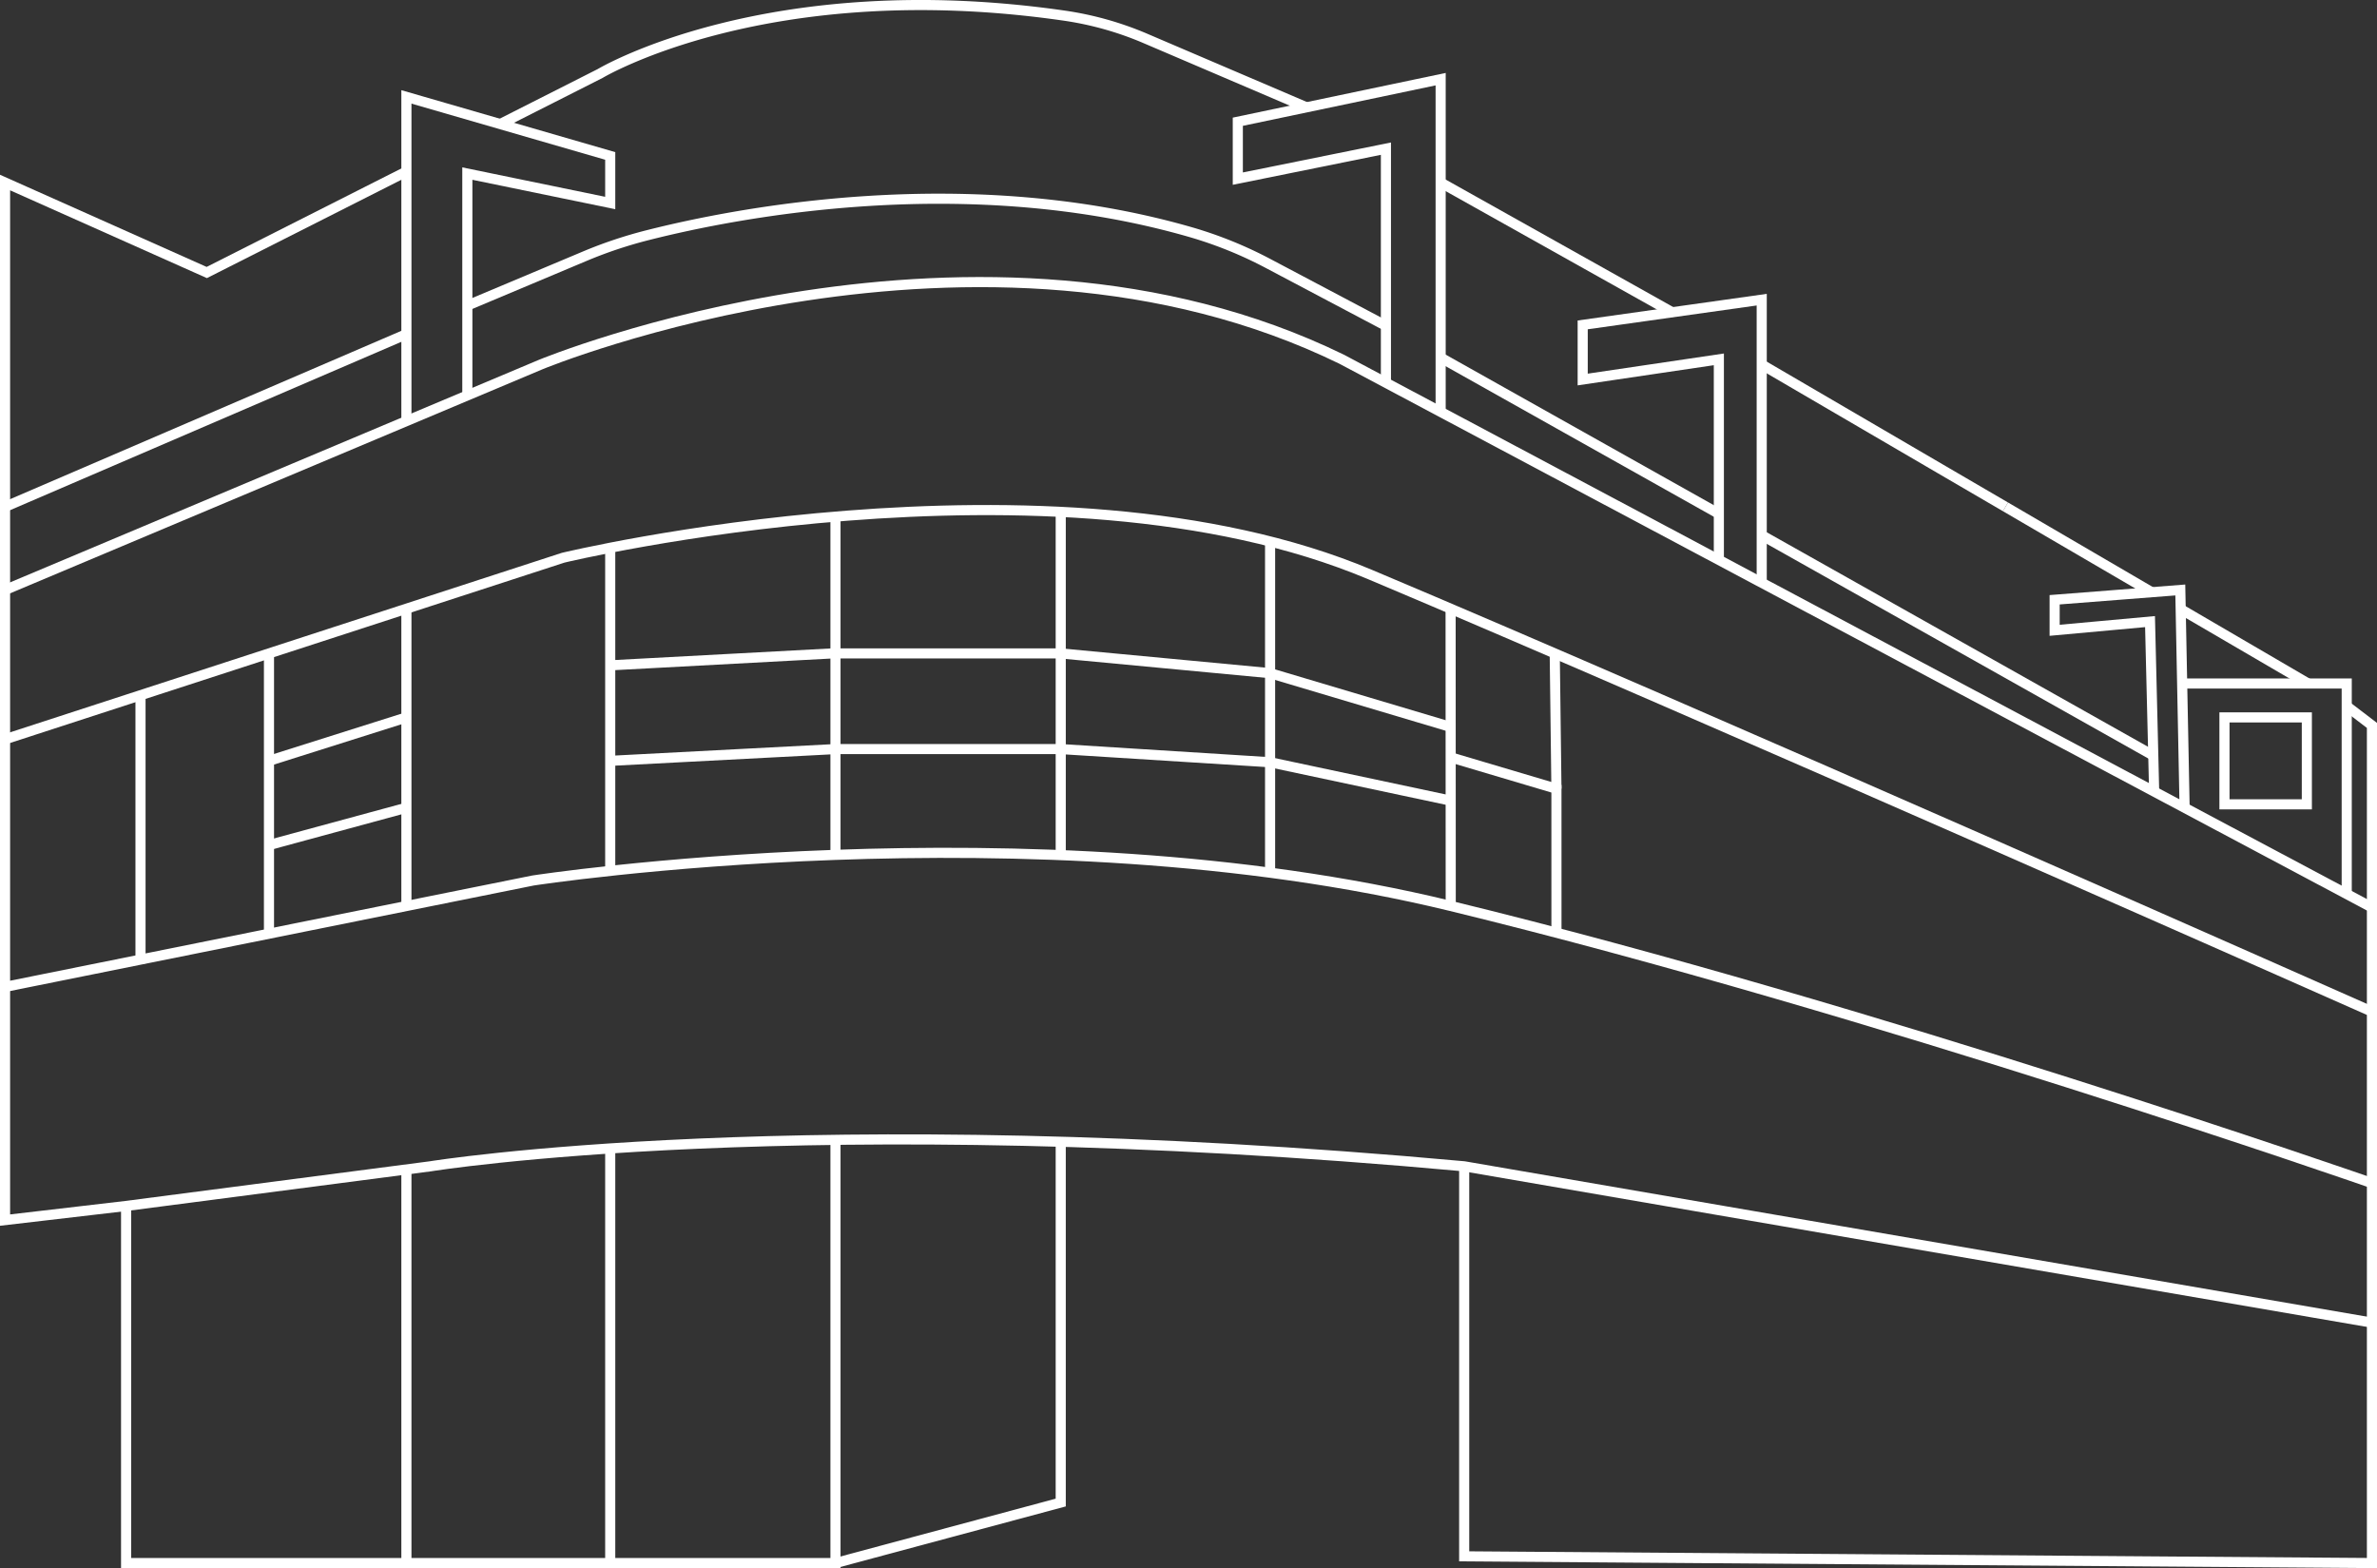 <svg xmlns="http://www.w3.org/2000/svg" viewBox="0 0 940.44 620.38"><rect x="0" y="0" width="940.44" height="620.38" fill="#333333" stroke="none"/><defs><style>.cls-1{fill:none;stroke:#fff;stroke-miterlimit:10;stroke-width:4px;}</style></defs><g id="Calque_2" data-name="Calque 2"><g id="Calque_1-2" data-name="Calque 1"><polyline class="cls-1" points="573.97 299.62 615.79 312.04 615.8 369.01"/><path class="cls-1" d="M938.44,359,530.92,142.16c-143.17-69.95-317,2.06-317,2.06L2,233.4"/><path class="cls-1" d="M2,292.47l220.81-71.83s192.87-46.55,319.24,6.65S938.44,400.21,938.44,400.21"/><path class="cls-1" d="M197.92,49.08l39.52-20S303.81-10.73,421.05,6.18a128.2,128.2,0,0,1,32.05,9L516.77,42.4"/><path class="cls-1" d="M938.44,468.05S740.24,398.88,574,358.42s-363.13-10.08-363.13-10.08L2,390.42V72.21l79.81,35.6,79-39.95"/><polyline class="cls-1" points="160.79 240.81 160.79 319.55 160.79 358.42"/><line class="cls-1" x1="106.42" y1="258.5" x2="106.42" y2="369.38"/><line class="cls-1" x1="55.59" y1="275.04" x2="55.59" y2="379.62"/><polyline class="cls-1" points="419.67 452.09 419.67 594.42 330.55 618.36"/><path class="cls-1" d="M938.44,523.25,579.29,461.4c-262-23.94-409,0-409,0L49.89,477.09,2,482.68V390.42"/><polyline class="cls-1" points="241.43 454.99 241.43 618.36 160.79 618.36"/><polyline class="cls-1" points="330.55 452.09 330.55 618.36 241.43 618.36"/><polyline class="cls-1" points="49.89 477.09 49.89 618.36 160.79 618.36 160.79 464.14"/><polyline class="cls-1" points="569.98 162.94 569.98 31.32 489.73 48.16 489.73 70.67 548.33 58.81 548.33 151.42"/><line class="cls-1" x1="241.43" y1="216.7" x2="241.43" y2="344.52"/><line class="cls-1" x1="330.55" y1="204.38" x2="330.55" y2="338.19"/><line class="cls-1" x1="419.67" y1="202.51" x2="419.67" y2="338.3"/><line class="cls-1" x1="502.5" y1="214.21" x2="502.5" y2="344.52"/><line class="cls-1" x1="573.92" y1="240.82" x2="573.97" y2="358.42"/><polyline class="cls-1" points="680.05 221.51 680.05 142.16 626.18 150.14 626.18 128.53 697.01 118.55 697.01 230.53"/><line class="cls-1" x1="862.77" y1="240.98" x2="913.17" y2="270.4"/><line class="cls-1" x1="793.45" y1="200.51" x2="851.29" y2="234.28"/><line class="cls-1" x1="569.98" y1="72.21" x2="661.6" y2="123.54"/><polyline class="cls-1" points="852.29 313.92 850.64 245.91 812.9 249.35 812.9 237.27 862.62 233.4 864.32 319.55"/><polyline class="cls-1" points="864.32 270.4 928.46 270.4 928.46 353.67"/><rect class="cls-1" x="880.09" y="283.81" width="32.59" height="34.39"/><polyline class="cls-1" points="793.45 200.51 770.53 187.14 697.01 144.22"/><polyline class="cls-1" points="184.9 156.43 184.9 68.67 241.43 80.31 241.43 61.69 160.79 38.33 160.79 67.86 160.79 166.57"/><polyline class="cls-1" points="579.29 461.4 579.29 615.7 938.44 618.36 938.44 286.98 928.46 279.36"/><polyline class="cls-1" points="573.97 316.75 502.5 301.55 419.67 296.34 330.55 296.34 241.43 301"/><polyline class="cls-1" points="573.92 287.59 502.5 266.31 419.67 258.5 329.22 258.5 241.43 263.21"/><line class="cls-1" x1="106.42" y1="334.31" x2="160.79" y2="319.55"/><line class="cls-1" x1="106.42" y1="301" x2="160.79" y2="283.81"/><path class="cls-1" d="M184.9,120.88l46.78-19.66A174.68,174.68,0,0,1,256.38,93c35.07-8.88,126.37-26.82,215.25-1a161.9,161.9,0,0,1,30.31,12.36l46.39,24.53"/><line class="cls-1" x1="680.05" y1="203.26" x2="569.98" y2="141.47"/><line class="cls-1" x1="698" y1="212.3" x2="852.28" y2="299.09"/><line class="cls-1" x1="160.79" y1="132.19" x2="2" y2="200.51"/><line class="cls-1" x1="615.79" y1="312.04" x2="615.12" y2="258.5"/></g></g></svg>